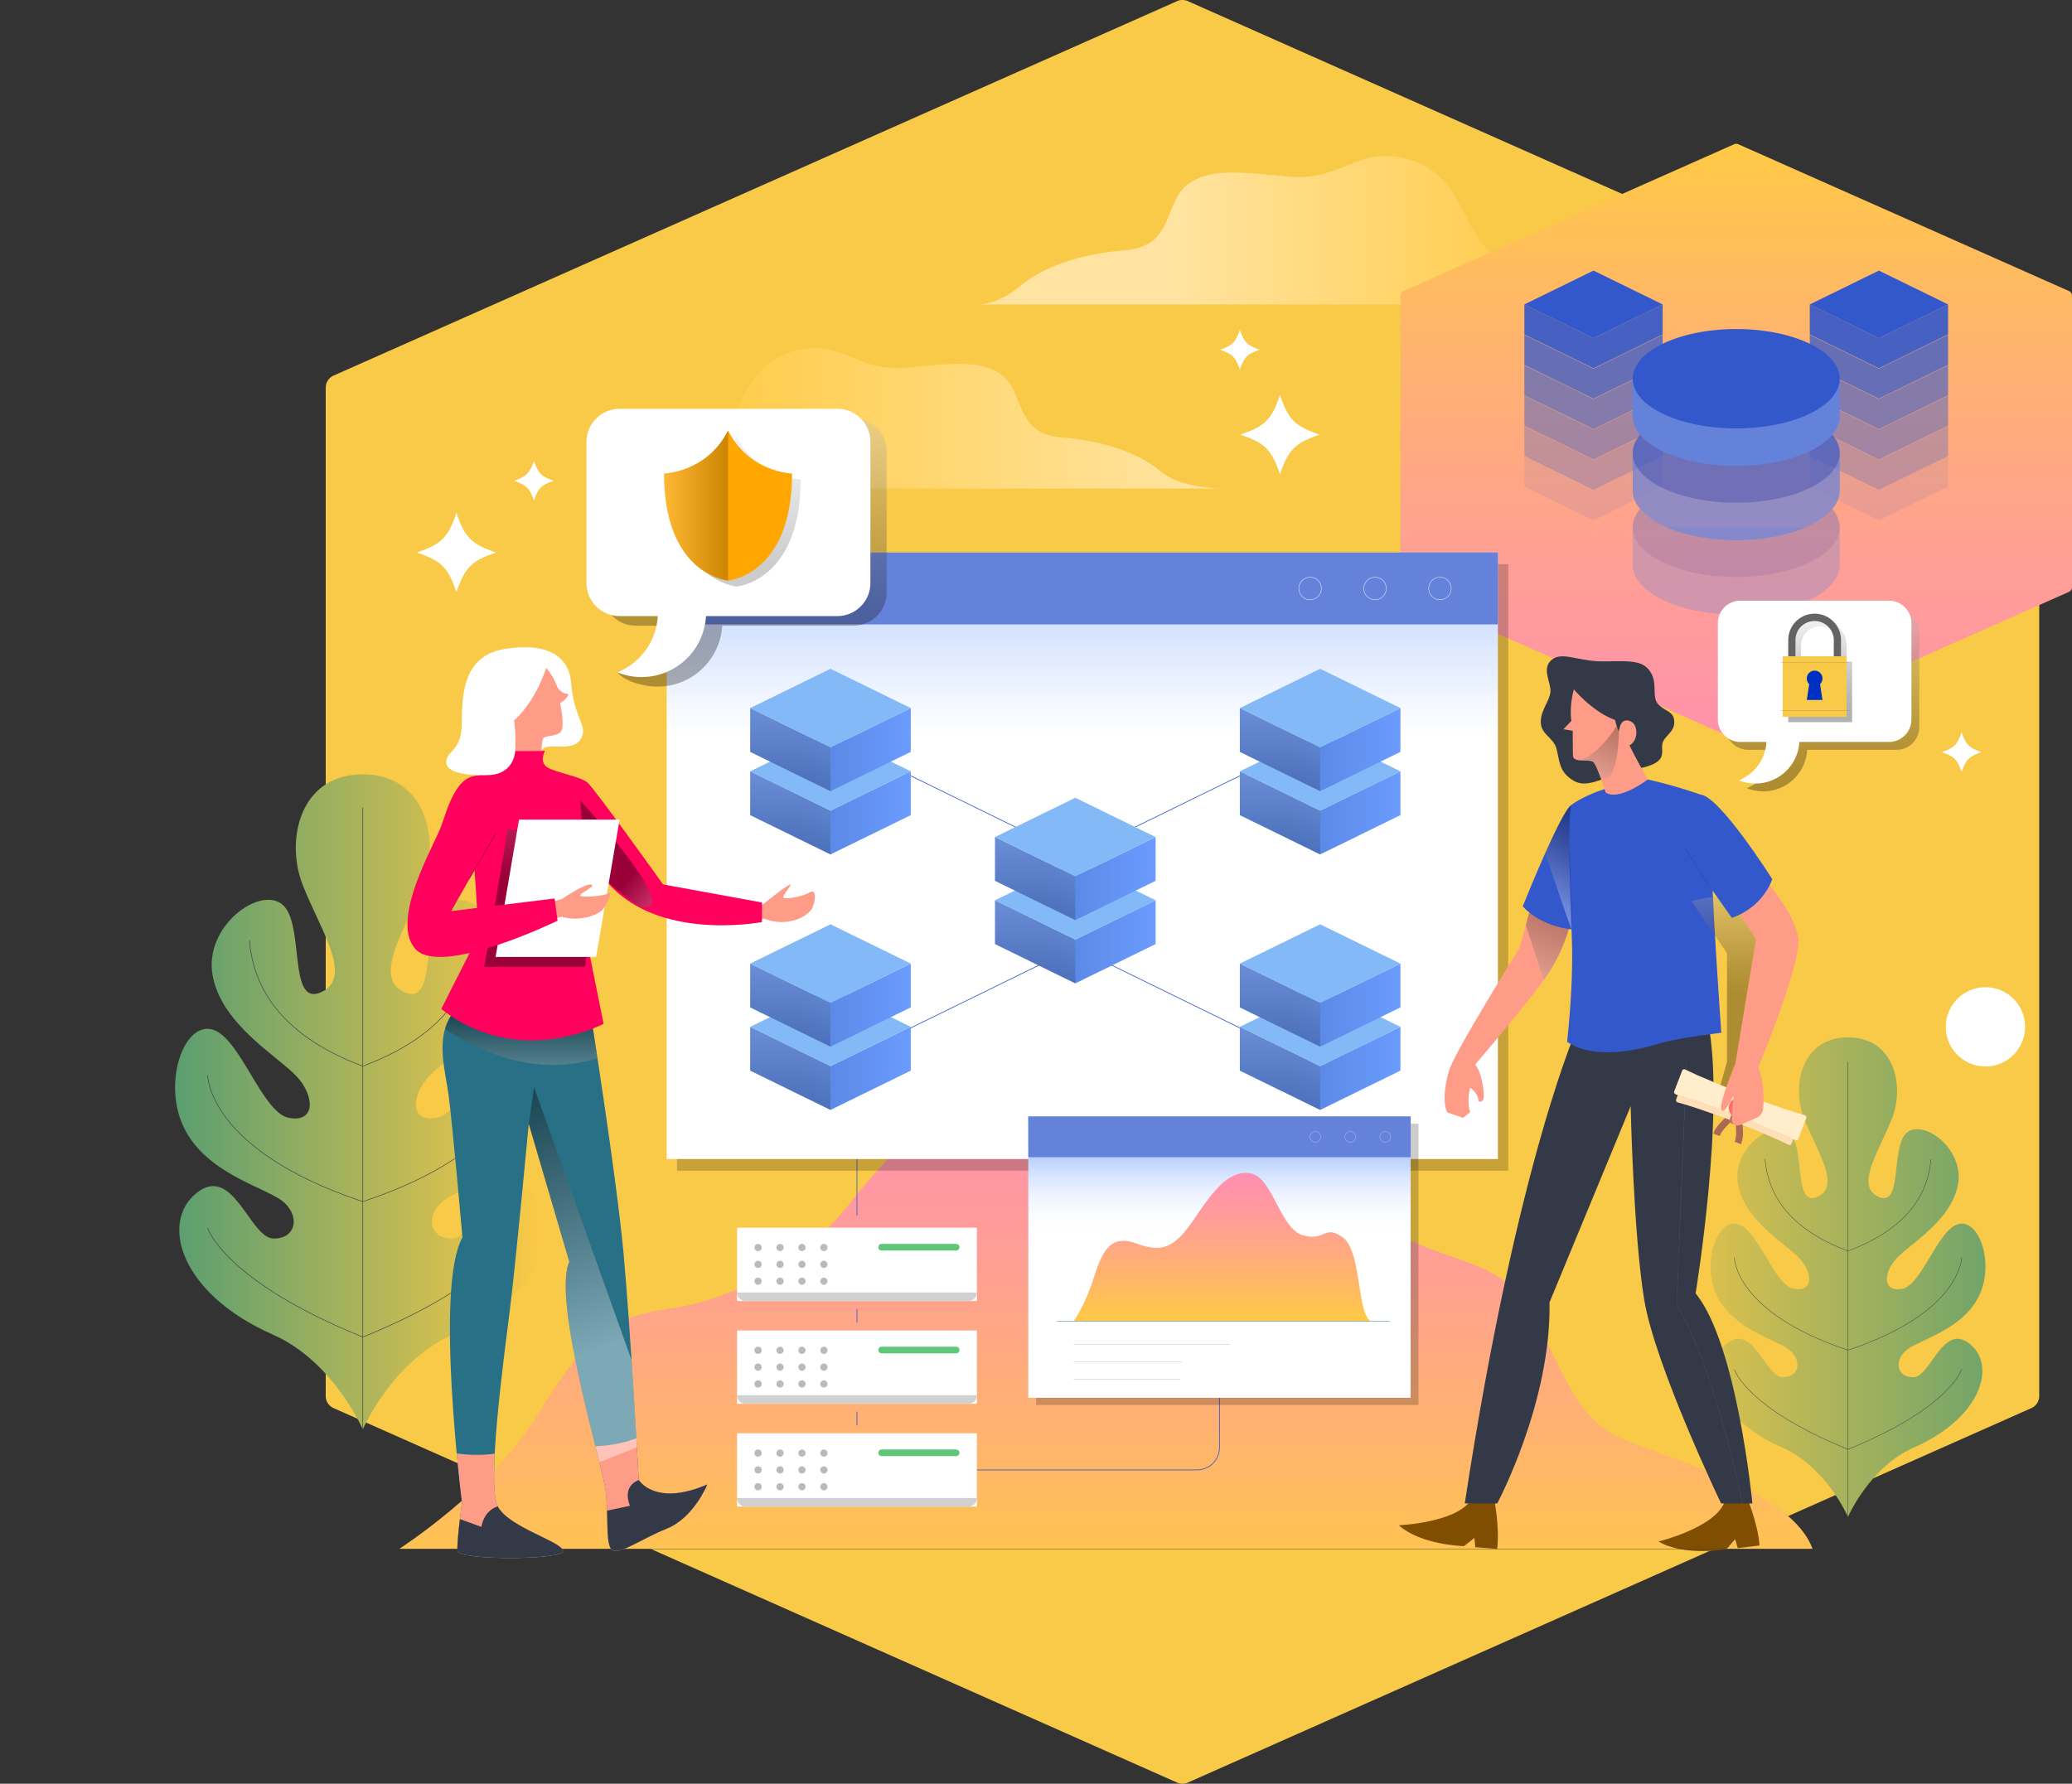 <svg xmlns="http://www.w3.org/2000/svg" xmlns:xlink="http://www.w3.org/1999/xlink" viewBox="0 0 2875.711 2476.167"><rect x="0" y="0" width="2875.711" height="2476.167" fill="#333333" stroke="none"/><defs><style>.cls-1{isolation:isolate;}.cls-2{fill:#f9ca47;}.cls-3{fill:url(#linear-gradient);}.cls-4{fill:url(#linear-gradient-2);}.cls-5{fill:url(#linear-gradient-3);}.cls-10,.cls-45,.cls-50,.cls-6,.cls-61,.cls-74,.cls-75,.cls-76,.cls-8,.cls-81,.cls-87,.cls-9{fill:none;}.cls-6,.cls-8,.cls-81,.cls-9{stroke:#343947;}.cls-45,.cls-50,.cls-6,.cls-61,.cls-75,.cls-76,.cls-8,.cls-81,.cls-87,.cls-9{stroke-miterlimit:10;}.cls-6{stroke-width:0.709px;}.cls-7{fill:url(#linear-gradient-4);}.cls-45,.cls-61,.cls-74,.cls-76,.cls-8,.cls-87{stroke-width:0.519px;}.cls-9{stroke-width:0.521px;}.cls-10{stroke:#3358cc;stroke-width:0.974px;}.cls-10,.cls-74{stroke-linecap:round;stroke-linejoin:round;}.cls-11{fill:url(#linear-gradient-5);}.cls-12,.cls-13,.cls-14,.cls-15,.cls-16,.cls-17,.cls-18{fill:#3358cc;}.cls-12{opacity:0.9;}.cls-13{opacity:0.75;}.cls-14{opacity:0.6;}.cls-15{opacity:0.45;}.cls-16,.cls-19,.cls-52,.cls-53,.cls-54,.cls-62,.cls-65,.cls-66,.cls-77{opacity:0.3;}.cls-17{opacity:0.1;}.cls-20{fill:#6582db;}.cls-21{opacity:0.7;}.cls-22,.cls-26,.cls-28,.cls-30,.cls-32,.cls-34,.cls-36,.cls-38,.cls-40,.cls-42,.cls-44,.cls-78,.cls-80{opacity:0.2;}.cls-23{fill:url(#linear-gradient-6);}.cls-24{fill:url(#linear-gradient-7);}.cls-25{fill:#83b9f7;}.cls-26,.cls-28,.cls-30,.cls-32,.cls-34,.cls-36,.cls-38,.cls-40,.cls-42,.cls-44,.cls-52,.cls-53,.cls-54,.cls-62,.cls-65,.cls-66,.cls-77,.cls-78,.cls-80,.cls-83,.cls-85,.cls-86,.cls-88{mix-blend-mode:multiply;}.cls-26{fill:url(#linear-gradient-8);}.cls-27{fill:url(#linear-gradient-9);}.cls-28{fill:url(#linear-gradient-10);}.cls-29{fill:url(#linear-gradient-11);}.cls-30{fill:url(#linear-gradient-12);}.cls-31{fill:url(#linear-gradient-13);}.cls-32{fill:url(#linear-gradient-14);}.cls-33{fill:url(#linear-gradient-15);}.cls-34{fill:url(#linear-gradient-16);}.cls-35{fill:url(#linear-gradient-17);}.cls-36{fill:url(#linear-gradient-18);}.cls-37{fill:url(#linear-gradient-19);}.cls-38{fill:url(#linear-gradient-20);}.cls-39{fill:url(#linear-gradient-21);}.cls-40{fill:url(#linear-gradient-22);}.cls-41{fill:url(#linear-gradient-23);}.cls-42{fill:url(#linear-gradient-24);}.cls-43{fill:url(#linear-gradient-25);}.cls-44{fill:url(#linear-gradient-26);}.cls-45,.cls-75{stroke:#fff;}.cls-46{fill:url(#linear-gradient-27);}.cls-47{fill:#fff;}.cls-48{fill:#804e00;}.cls-49{fill:#343947;}.cls-50{stroke:#636363;}.cls-50,.cls-75{stroke-width:0.26px;}.cls-51{fill:#ff9c87;}.cls-52{fill:url(#linear-gradient-28);}.cls-53{fill:url(#linear-gradient-29);}.cls-54{fill:url(#linear-gradient-30);}.cls-55{fill:#ffedcc;}.cls-56{fill:#ffdfb8;}.cls-57{fill:#a96955;}.cls-58{fill:#b8785f;}.cls-59{fill:#fe6e6e;}.cls-60{fill:#ef5a5a;}.cls-61{stroke:#27439c;}.cls-63{fill:url(#linear-gradient-31);}.cls-64{fill:url(#linear-gradient-32);}.cls-65{fill:url(#linear-gradient-33);}.cls-66{fill:url(#linear-gradient-34);}.cls-67{fill:#636363;}.cls-68{fill:#0030c2;}.cls-69{fill:#5ec778;}.cls-70{fill:#bababa;}.cls-71{fill:#d1d1d1;}.cls-72{fill:url(#linear-gradient-35);}.cls-73{fill:url(#linear-gradient-36);}.cls-74{stroke:#bababa;}.cls-76{stroke:#276f85;}.cls-77{fill:url(#linear-gradient-37);}.cls-78{fill:url(#linear-gradient-38);}.cls-79{fill:#ffa600;}.cls-80{fill:url(#linear-gradient-39);}.cls-81{stroke-width:0.484px;}.cls-82{fill:#277085;}.cls-83,.cls-85,.cls-86,.cls-88{opacity:0.4;}.cls-83{fill:url(#linear-gradient-40);}.cls-84{fill:#ff005d;}.cls-85{fill:url(#linear-gradient-41);}.cls-86{fill:url(#linear-gradient-42);}.cls-87{stroke:#73002a;}.cls-88{fill:url(#linear-gradient-43);}</style><linearGradient id="linear-gradient" x1="1422.13" y1="581.356" x2="2224.725" y2="581.356" gradientUnits="userSpaceOnUse"><stop offset="0.334" stop-color="#ffe4a1"/><stop offset="1" stop-color="#ffca44"/></linearGradient><linearGradient id="linear-gradient-2" x1="1597.443" y1="1687.382" x2="1597.443" y2="2491.531" gradientUnits="userSpaceOnUse"><stop offset="0" stop-color="#ff8cb6"/><stop offset="0.154" stop-color="#ff91ad"/><stop offset="0.409" stop-color="#ff9f94"/><stop offset="0.731" stop-color="#ffb56b"/><stop offset="1" stop-color="#ffca44"/></linearGradient><linearGradient id="linear-gradient-3" x1="305.575" y1="1791.396" x2="826.72" y2="1791.396" gradientUnits="userSpaceOnUse"><stop offset="0" stop-color="#5a9e70"/><stop offset="1" stop-color="#ffca44"/></linearGradient><linearGradient id="linear-gradient-4" x1="2903.952" y1="2034.69" x2="2300.377" y2="2034.69" xlink:href="#linear-gradient-3"/><linearGradient id="linear-gradient-5" x1="2472.284" y1="1448.733" x2="2472.284" y2="454.04" xlink:href="#linear-gradient-2"/><linearGradient id="linear-gradient-6" x1="1502.104" y1="503.652" x2="1502.104" y2="1016.645" gradientUnits="userSpaceOnUse"><stop offset="0" stop-color="#6b9cff"/><stop offset="1" stop-color="#fff"/></linearGradient><linearGradient id="linear-gradient-7" x1="1609.505" y1="1307.456" x2="1451.214" y2="1307.456" gradientUnits="userSpaceOnUse"><stop offset="0" stop-color="#6b9cff"/><stop offset="1" stop-color="#5683df"/></linearGradient><linearGradient id="linear-gradient-8" x1="1436.695" y1="1201.148" x2="1436.695" y2="1377.215" gradientUnits="userSpaceOnUse"><stop offset="0" stop-color="#fff"/><stop offset="1"/></linearGradient><linearGradient id="linear-gradient-9" x1="1609.505" y1="1219.649" x2="1451.214" y2="1219.649" xlink:href="#linear-gradient-7"/><linearGradient id="linear-gradient-10" x1="1436.695" y1="1113.341" x2="1436.695" y2="1289.409" xlink:href="#linear-gradient-8"/><linearGradient id="linear-gradient-11" x1="1949.296" y1="1483.146" x2="1791.005" y2="1483.146" xlink:href="#linear-gradient-7"/><linearGradient id="linear-gradient-12" x1="1776.485" y1="1376.838" x2="1776.485" y2="1552.905" xlink:href="#linear-gradient-8"/><linearGradient id="linear-gradient-13" x1="1949.296" y1="1395.339" x2="1791.005" y2="1395.339" xlink:href="#linear-gradient-7"/><linearGradient id="linear-gradient-14" x1="1776.485" y1="1289.031" x2="1776.485" y2="1465.099" xlink:href="#linear-gradient-8"/><linearGradient id="linear-gradient-15" x1="1949.296" y1="1128.449" x2="1791.005" y2="1128.449" xlink:href="#linear-gradient-7"/><linearGradient id="linear-gradient-16" x1="1776.485" y1="1022.14" x2="1776.485" y2="1198.209" xlink:href="#linear-gradient-8"/><linearGradient id="linear-gradient-17" x1="1949.296" y1="1040.642" x2="1791.005" y2="1040.642" xlink:href="#linear-gradient-7"/><linearGradient id="linear-gradient-18" x1="1776.485" y1="934.335" x2="1776.485" y2="1110.402" xlink:href="#linear-gradient-8"/><linearGradient id="linear-gradient-19" x1="1269.715" y1="1483.146" x2="1111.424" y2="1483.146" xlink:href="#linear-gradient-7"/><linearGradient id="linear-gradient-20" x1="1096.904" y1="1376.838" x2="1096.904" y2="1552.905" xlink:href="#linear-gradient-8"/><linearGradient id="linear-gradient-21" x1="1269.715" y1="1395.339" x2="1111.424" y2="1395.339" xlink:href="#linear-gradient-7"/><linearGradient id="linear-gradient-22" x1="1096.904" y1="1289.031" x2="1096.904" y2="1465.099" xlink:href="#linear-gradient-8"/><linearGradient id="linear-gradient-23" x1="1269.715" y1="1128.449" x2="1111.424" y2="1128.449" xlink:href="#linear-gradient-7"/><linearGradient id="linear-gradient-24" x1="1096.904" y1="1022.14" x2="1096.904" y2="1198.209" xlink:href="#linear-gradient-8"/><linearGradient id="linear-gradient-25" x1="1269.715" y1="1040.642" x2="1111.424" y2="1040.642" xlink:href="#linear-gradient-7"/><linearGradient id="linear-gradient-26" x1="1096.904" y1="934.335" x2="1096.904" y2="1110.402" xlink:href="#linear-gradient-8"/><linearGradient id="linear-gradient-27" x1="1725.002" y1="842.593" x2="1014.123" y2="842.593" gradientUnits="userSpaceOnUse"><stop offset="0" stop-color="#ffe4a1"/><stop offset="1" stop-color="#ffca44"/></linearGradient><linearGradient id="linear-gradient-28" x1="2160.575" y1="1659.083" x2="2226.282" y2="1508.898" gradientUnits="userSpaceOnUse"><stop offset="0" stop-color="#fff"/><stop offset="0.123" stop-color="#dadada"/><stop offset="0.448" stop-color="#7e7e7e"/><stop offset="0.713" stop-color="#3a3a3a"/><stop offset="0.903" stop-color="#101010"/><stop offset="1"/></linearGradient><linearGradient id="linear-gradient-29" x1="2216.183" y1="1515.166" x2="2272.919" y2="1412.123" xlink:href="#linear-gradient-28"/><linearGradient id="linear-gradient-30" x1="2475.139" y1="1450.842" x2="2475.139" y2="1640.523" xlink:href="#linear-gradient-28"/><linearGradient id="linear-gradient-31" x1="2255.532" y1="1373.805" x2="2307.326" y2="1255.42" xlink:href="#linear-gradient-28"/><linearGradient id="linear-gradient-32" x1="2306.576" y1="1282.196" x2="2313.566" y2="1266.22" xlink:href="#linear-gradient-28"/><linearGradient id="linear-gradient-33" x1="2592.006" y1="1050.765" x2="2592.006" y2="1331.155" xlink:href="#linear-gradient-28"/><linearGradient id="linear-gradient-34" x1="2588.82" y1="1101.349" x2="2588.82" y2="1246.011" xlink:href="#linear-gradient-28"/><linearGradient id="linear-gradient-35" x1="1692.499" y1="1558.283" x2="1692.499" y2="1710.976" gradientUnits="userSpaceOnUse"><stop offset="0" stop-color="#6b9cff"/><stop offset="0.008" stop-color="#6d9eff"/><stop offset="0.173" stop-color="#9bf"/><stop offset="0.34" stop-color="#bed4ff"/><stop offset="0.507" stop-color="#dbe7ff"/><stop offset="0.672" stop-color="#eff4ff"/><stop offset="0.837" stop-color="#fbfcff"/><stop offset="1" stop-color="#fff"/></linearGradient><linearGradient id="linear-gradient-36" x1="1758.86" y1="1867.604" x2="1758.86" y2="2098.01" xlink:href="#linear-gradient-2"/><linearGradient id="linear-gradient-37" x1="1096.124" y1="766.182" x2="1096.124" y2="1154.764" xlink:href="#linear-gradient-28"/><linearGradient id="linear-gradient-38" x1="1084.983" y1="815.911" x2="1084.983" y2="1046.66" xlink:href="#linear-gradient-8"/><linearGradient id="linear-gradient-39" x1="984.231" y1="963.565" x2="1073.056" y2="963.565" xlink:href="#linear-gradient-8"/><linearGradient id="linear-gradient-40" x1="786.068" y1="1790.009" x2="786.068" y2="1665.678" xlink:href="#linear-gradient-8"/><linearGradient id="linear-gradient-41" x1="1017.755" y1="1542.717" x2="937.029" y2="1477.635" xlink:href="#linear-gradient-8"/><linearGradient id="linear-gradient-42" x1="758.225" y1="983.201" x2="758.225" y2="1215.153" xlink:href="#linear-gradient-8"/><linearGradient id="linear-gradient-43" x1="887.919" y1="2138.839" x2="757.759" y2="1778.395" xlink:href="#linear-gradient-8"/></defs><g class="cls-1"><g id="Layer_1" data-name="Layer 1"><path class="cls-2" d="M514.666,799.946v1399.801a18.359,18.359,0,0,0,10.909,16.779L1696.291,2736.35a18.359,18.359,0,0,0,14.901,0l1170.716-519.824a18.359,18.359,0,0,0,10.909-16.779V799.946a18.359,18.359,0,0,0-10.909-16.779L1711.192,263.342a18.359,18.359,0,0,0-14.901,0L525.575,783.166A18.359,18.359,0,0,0,514.666,799.946Z" transform="translate(-62.606 -261.763)"/><path class="cls-3" d="M1422.13,684.36h763.961c65.807,0,41.562-32.792-27.708-55.751s-55.15-122.324-142.005-145.915c-70.137-19.049-91.783,31.172-164.518,24.245-72.734-6.927-109.966-11.257-140.273,10.391-33.835,24.168-19.049,86.588-86.588,91.784-67.539,5.195-117.761,25.194-147.2,50.221C1448.359,684.36,1422.13,684.36,1422.13,684.36Z" transform="translate(-62.606 -261.763)"/><path class="cls-4" d="M616.621,2411.981s125.155-80.26,188.565-181.008c63.412-100.749,91.78-139.542,182.725-151.852,90.946-12.309,189.4-64.289,252.811-145.096,63.412-80.808,193.982-224.318,344.795-214.306,150.815,10.013,294.324,159.238,379.429,228.969,85.104,69.732,168.541,51.376,215.264,123.131,46.724,71.755,61.605,156.194,132.594,186.564,70.99,30.37,236.321,73.243,265.459,153.599Z" transform="translate(-62.606 -261.763)"/><path class="cls-5" d="M796.926,1917.897c-51.284-41.028-74.035,63.251-107.106,63.251-33.071,0-36.49-34.189-10.848-52.994,25.643-18.804,103.222-37.609,134.521-99.15,31.298-61.541,2.237-147.014-37.081-138.467-39.318,8.547-70.089,116.244-107.697,123.082s-35.899-30.771-10.257-58.122c25.642-27.351,104.278-71.797,116.244-140.176,11.966-68.379-66.669-124.791-97.439-97.44-30.771,27.351-6.838,141.886-52.994,121.373-46.156-20.514,1.71-87.754,25.642-149.864,23.933-62.11,3.42-152.712-83.764-152.712s-107.697,90.602-83.764,152.712,71.797,129.35,25.642,149.864c-46.156,20.513-22.223-94.021-52.993-121.373-30.771-27.351-109.406,29.061-97.44,97.44s90.602,112.825,116.244,140.176c25.643,27.351,27.352,64.96-10.257,58.122-37.608-6.838-68.379-114.535-107.697-123.082-39.318-8.548-68.379,76.926-37.081,138.467,31.3,61.541,108.878,80.345,134.521,99.15,25.642,18.804,22.223,52.994-10.848,52.994-33.071,0-55.822-104.278-107.106-63.251-51.284,41.027-22.223,140.176,105.987,196.589,84.044,36.979,124.791,131.629,124.791,131.629s40.747-94.651,124.791-131.629C819.149,2058.073,848.211,1958.923,796.926,1917.897Z" transform="translate(-62.606 -261.763)"/><line class="cls-6" x1="503.541" y1="1121.069" x2="503.541" y2="2150.219"/><path class="cls-6" d="M350.754,1754.357s0,103.708,215.393,175.506" transform="translate(-62.606 -261.763)"/><path class="cls-6" d="M350.754,1966.331s21.653,72.938,215.393,151.573" transform="translate(-62.606 -261.763)"/><path class="cls-6" d="M408.876,1567.455c4.559,56.983,35.329,128.78,157.271,174.367" transform="translate(-62.606 -261.763)"/><path class="cls-6" d="M781.541,1754.357s0,103.708-215.393,175.506" transform="translate(-62.606 -261.763)"/><path class="cls-6" d="M781.541,1966.331s-21.654,72.938-215.393,151.573" transform="translate(-62.606 -261.763)"/><path class="cls-6" d="M723.418,1567.455c-4.558,56.983-35.329,128.78-157.271,174.367" transform="translate(-62.606 -261.763)"/><path class="cls-7" d="M2796.386,2127.304c-37.546-30.037-54.203,46.307-78.415,46.307-24.211,0-26.715-25.032-7.942-38.798,18.773-13.767,75.57-27.534,98.486-72.589,22.913-45.056,1.637-107.633-27.148-101.375s-51.313,85.104-78.847,90.11c-27.534,5.007-26.283-22.528-7.51-42.552,18.774-20.025,76.344-52.564,85.104-102.626,8.761-50.061-48.81-91.362-71.338-71.338s-5.006,103.878-38.797,88.859,1.252-64.246,18.773-109.719c17.522-45.473,2.503-111.803-61.325-111.803-63.829,0-78.848,66.331-61.326,111.803s52.565,94.7,18.774,109.719c-33.792,15.019-16.271-68.835-38.798-88.859-22.527-20.025-80.099,21.277-71.338,71.338,8.761,50.062,66.332,82.602,85.104,102.626,18.774,20.025,20.025,47.559-7.509,42.552-27.534-5.006-50.061-83.853-78.847-90.11s-50.062,56.319-27.148,101.375c22.915,45.055,79.712,58.822,98.486,72.589,18.773,13.767,16.27,38.798-7.943,38.798-24.211,0-40.868-76.345-78.414-46.307-37.546,30.036-16.27,102.626,77.596,143.926,61.53,27.074,91.362,96.369,91.362,96.369s29.831-69.295,91.362-96.369C2812.656,2229.93,2833.933,2157.341,2796.386,2127.304Z" transform="translate(-62.606 -261.763)"/><line class="cls-8" x1="2564.822" y1="1473.809" x2="2564.822" y2="2150.219"/><path class="cls-8" d="M2469.734,2007.573s0,75.926,157.694,128.491" transform="translate(-62.606 -261.763)"/><path class="cls-8" d="M2469.734,2162.764s15.853,53.4,157.694,110.971" transform="translate(-62.606 -261.763)"/><path class="cls-8" d="M2512.287,1870.739c3.338,41.718,25.865,94.283,115.142,127.657" transform="translate(-62.606 -261.763)"/><path class="cls-9" d="M2785.123,2007.573s0,75.926-157.694,128.491" transform="translate(-62.606 -261.763)"/><path class="cls-8" d="M2785.123,2162.764s-15.853,53.4-157.694,110.971" transform="translate(-62.606 -261.763)"/><path class="cls-8" d="M2742.57,1870.739c-3.338,41.718-25.865,94.283-115.142,127.657" transform="translate(-62.606 -261.763)"/><line class="cls-10" x1="1189.38" y1="1686.925" x2="1189.38" y2="1593.326"/><path class="cls-10" d="M1407.528,2302.311H1723.978a31.128,31.128,0,0,0,31.127-31.127v-79.431" transform="translate(-62.606 -261.763)"/><path class="cls-11" d="M2006.251,672.331v404.503a7.195,7.195,0,0,0,4.275,6.576l458.837,203.735a7.195,7.195,0,0,0,5.84,0l458.838-203.735a7.195,7.195,0,0,0,4.275-6.576V672.331a7.195,7.195,0,0,0-4.275-6.576L2475.204,462.021a7.195,7.195,0,0,0-5.84,0L2010.527,665.755A7.195,7.195,0,0,0,2006.251,672.331Z" transform="translate(-62.606 -261.763)"/><polygon class="cls-12" points="2607.74 469.577 2511.759 422.597 2511.759 464.336 2607.74 511.316 2703.72 464.336 2703.72 422.597 2607.74 469.577"/><polygon class="cls-13" points="2607.74 511.79 2511.759 464.81 2511.759 506.55 2607.74 553.53 2703.72 506.55 2703.72 464.81 2607.74 511.79"/><polygon class="cls-14" points="2607.74 554.004 2511.759 507.024 2511.759 548.763 2607.74 595.743 2703.72 548.763 2703.72 507.024 2607.74 554.004"/><polygon class="cls-15" points="2607.74 596.217 2511.759 549.237 2511.759 590.976 2607.74 637.956 2703.72 590.976 2703.72 549.237 2607.74 596.217"/><polygon class="cls-16" points="2607.74 638.43 2511.759 591.45 2511.759 633.189 2607.74 680.169 2703.72 633.189 2703.72 591.45 2607.74 638.43"/><polygon class="cls-17" points="2607.74 680.643 2511.759 633.663 2511.759 675.403 2607.74 722.383 2703.72 675.403 2703.72 633.663 2607.74 680.643"/><polygon class="cls-18" points="2607.74 375.617 2511.759 422.597 2607.74 469.577 2703.72 422.597 2607.74 375.617"/><polygon class="cls-12" points="2211.616 469.577 2115.636 422.597 2115.636 464.336 2211.616 511.316 2307.597 464.336 2307.597 422.597 2211.616 469.577"/><polygon class="cls-13" points="2211.616 511.79 2115.636 464.81 2115.636 506.55 2211.616 553.53 2307.597 506.55 2307.597 464.81 2211.616 511.79"/><polygon class="cls-14" points="2211.616 554.004 2115.636 507.024 2115.636 548.763 2211.616 595.743 2307.597 548.763 2307.597 507.024 2211.616 554.004"/><polygon class="cls-15" points="2211.616 596.217 2115.636 549.237 2115.636 590.976 2211.616 637.956 2307.597 590.976 2307.597 549.237 2211.616 596.217"/><polygon class="cls-16" points="2211.616 638.43 2115.636 591.45 2115.636 633.189 2211.616 680.169 2307.597 633.189 2307.597 591.45 2211.616 638.43"/><polygon class="cls-17" points="2211.616 680.643 2115.636 633.663 2115.636 675.403 2211.616 722.383 2307.597 675.403 2307.597 633.663 2211.616 680.643"/><polygon class="cls-18" points="2211.616 375.617 2115.636 422.597 2211.616 469.577 2307.597 422.597 2211.616 375.617"/><g class="cls-19"><path class="cls-20" d="M2328.589,993.823v52.089c0,38.093,64.335,68.974,143.694,68.974,79.361,0,143.695-30.881,143.695-68.974V993.823Z" transform="translate(-62.606 -261.763)"/><path class="cls-18" d="M2472.283,1011.728c-60.548,0-112.248-18.001-133.404-43.441-6.574,7.904-10.291,16.505-10.291,25.535,0,38.094,64.335,68.975,143.696,68.975,79.36,0,143.695-30.881,143.695-68.975,0-9.029-3.717-17.63-10.29-25.534C2584.532,993.728,2532.833,1011.728,2472.283,1011.728Z" transform="translate(-62.606 -261.763)"/></g><path class="cls-20" d="M2328.589,787.508v52.089c0,38.093,64.335,68.974,143.694,68.974,79.361,0,143.695-30.881,143.695-68.974V787.508Z" transform="translate(-62.606 -261.763)"/><g class="cls-21"><path class="cls-20" d="M2328.589,890.666V942.755c0,38.093,64.335,68.974,143.694,68.974,79.361,0,143.695-30.881,143.695-68.974V890.666Z" transform="translate(-62.606 -261.763)"/><path class="cls-18" d="M2472.283,908.571c-60.548,0-112.248-18.001-133.403-43.441-6.574,7.904-10.292,16.506-10.292,25.536,0,38.093,64.335,68.974,143.696,68.974,79.36,0,143.695-30.881,143.695-68.974,0-9.03-3.718-17.631-10.291-25.534C2584.532,890.571,2532.833,908.571,2472.283,908.571Z" transform="translate(-62.606 -261.763)"/></g><ellipse class="cls-18" cx="2409.678" cy="525.746" rx="143.694" ry="68.974"/><rect class="cls-22" x="939.647" y="783.22" width="1153.599" height="841.974"/><rect class="cls-23" x="925.305" y="766.997" width="1153.599" height="841.974"/><rect class="cls-20" x="925.305" y="766.997" width="1153.599" height="99.81"/><line class="cls-10" x1="1459.751" y1="1331.162" x2="1238.765" y2="1439.328"/><line class="cls-10" x1="1456.359" y1="1171.119" x2="1246.974" y2="1068.631"/><line class="cls-10" x1="1528.247" y1="1332.713" x2="1741.712" y2="1437.198"/><line class="cls-10" x1="1528.47" y1="1171.119" x2="1743.63" y2="1065.804"/><polygon class="cls-24" points="1492.414 1304.327 1380.975 1249.781 1380.975 1310.585 1492.414 1365.131 1603.854 1310.585 1603.854 1249.781 1492.414 1304.327"/><polygon class="cls-25" points="1492.414 1195.234 1380.975 1249.781 1492.414 1304.327 1603.854 1249.781 1492.414 1195.234"/><polygon class="cls-26" points="1380.975 1249.781 1380.975 1310.584 1492.414 1365.131 1492.414 1304.327 1380.975 1249.781"/><polygon class="cls-27" points="1492.414 1216.52 1380.975 1161.974 1380.975 1222.778 1492.414 1277.325 1603.854 1222.778 1603.854 1161.974 1492.414 1216.52"/><polygon class="cls-25" points="1492.414 1107.427 1380.975 1161.974 1492.414 1216.52 1603.854 1161.974 1492.414 1107.427"/><polygon class="cls-28" points="1380.975 1161.974 1380.975 1222.778 1492.414 1277.325 1492.414 1216.52 1380.975 1161.974"/><polygon class="cls-29" points="1832.205 1480.017 1720.766 1425.471 1720.766 1486.275 1832.205 1540.821 1943.644 1486.275 1943.644 1425.471 1832.205 1480.017"/><polygon class="cls-25" points="1832.205 1370.924 1720.766 1425.471 1832.205 1480.017 1943.644 1425.471 1832.205 1370.924"/><polygon class="cls-30" points="1720.766 1425.471 1720.766 1486.274 1832.205 1540.821 1832.205 1480.017 1720.766 1425.471"/><polygon class="cls-31" points="1832.205 1392.21 1720.766 1337.664 1720.766 1398.468 1832.205 1453.015 1943.644 1398.468 1943.644 1337.664 1832.205 1392.21"/><polygon class="cls-25" points="1832.205 1283.117 1720.766 1337.664 1832.205 1392.21 1943.644 1337.664 1832.205 1283.117"/><polygon class="cls-32" points="1720.766 1337.664 1720.766 1398.468 1832.205 1453.015 1832.205 1392.21 1720.766 1337.664"/><polygon class="cls-33" points="1832.205 1125.32 1720.766 1070.773 1720.766 1131.578 1832.205 1186.124 1943.644 1131.578 1943.644 1070.773 1832.205 1125.32"/><polygon class="cls-25" points="1832.205 1016.228 1720.766 1070.773 1832.205 1125.32 1943.644 1070.773 1832.205 1016.228"/><polygon class="cls-34" points="1720.766 1070.773 1720.766 1131.578 1832.205 1186.124 1832.205 1125.32 1720.766 1070.773"/><polygon class="cls-35" points="1832.205 1037.514 1720.766 982.967 1720.766 1043.771 1832.205 1098.317 1943.644 1043.771 1943.644 982.967 1832.205 1037.514"/><polygon class="cls-25" points="1832.205 928.421 1720.766 982.967 1832.205 1037.514 1943.644 982.967 1832.205 928.421"/><polygon class="cls-36" points="1720.766 982.967 1720.766 1043.771 1832.205 1098.317 1832.205 1037.514 1720.766 982.967"/><polygon class="cls-37" points="1152.624 1480.017 1041.185 1425.471 1041.185 1486.275 1152.624 1540.821 1264.063 1486.275 1264.063 1425.471 1152.624 1480.017"/><polygon class="cls-25" points="1152.624 1370.924 1041.185 1425.471 1152.624 1480.017 1264.063 1425.471 1152.624 1370.924"/><polygon class="cls-38" points="1041.184 1425.471 1041.184 1486.274 1152.624 1540.821 1152.624 1480.017 1041.184 1425.471"/><polygon class="cls-39" points="1152.624 1392.21 1041.185 1337.664 1041.185 1398.468 1152.624 1453.015 1264.063 1398.468 1264.063 1337.664 1152.624 1392.21"/><polygon class="cls-25" points="1152.624 1283.117 1041.185 1337.664 1152.624 1392.21 1264.063 1337.664 1152.624 1283.117"/><polygon class="cls-40" points="1041.184 1337.664 1041.184 1398.468 1152.624 1453.015 1152.624 1392.21 1041.184 1337.664"/><polygon class="cls-41" points="1152.624 1125.32 1041.185 1070.773 1041.185 1131.578 1152.624 1186.124 1264.063 1131.578 1264.063 1070.773 1152.624 1125.32"/><polygon class="cls-25" points="1152.624 1016.228 1041.185 1070.773 1152.624 1125.32 1264.063 1070.773 1152.624 1016.228"/><polygon class="cls-42" points="1041.184 1070.773 1041.184 1131.578 1152.624 1186.124 1152.624 1125.32 1041.184 1070.773"/><polygon class="cls-43" points="1152.624 1037.514 1041.185 982.967 1041.185 1043.771 1152.624 1098.317 1264.063 1043.771 1264.063 982.967 1152.624 1037.514"/><polygon class="cls-25" points="1152.624 928.421 1041.185 982.967 1152.624 1037.514 1264.063 982.967 1152.624 928.421"/><polygon class="cls-44" points="1041.184 982.967 1041.184 1043.771 1152.624 1098.317 1152.624 1037.514 1041.184 982.967"/><path class="cls-45" d="M1896.53,1078.664a15.645,15.645,0,1,1-15.644-15.644A15.644,15.644,0,0,1,1896.53,1078.664Z" transform="translate(-62.606 -261.763)"/><circle class="cls-45" cx="1908.39" cy="816.902" r="15.644"/><circle class="cls-45" cx="1998.5" cy="816.902" r="15.644"/><path class="cls-46" d="M1758.838,940.003H1003.852c-62.234,0-39.305-31.012,26.203-52.724,65.508-21.712,52.154-115.681,134.292-137.99,66.327-18.014,86.799,29.479,155.582,22.929,68.785-6.551,103.995-10.645,132.655,9.826,31.998,22.855,18.015,81.885,81.885,86.799,63.871,4.913,111.365,23.827,139.206,47.494C1701.518,940.003,1758.838,940.003,1758.838,940.003Z" transform="translate(-62.606 -261.763)"/><path class="cls-47" d="M751.163,1028.759c-34.17,11.533-43.52,20.882-55.054,55.054-11.532-34.171-20.881-43.521-55.053-55.054,34.171-11.533,43.521-20.882,55.053-55.054C707.643,1007.877,716.993,1017.226,751.163,1028.759Z" transform="translate(-62.606 -261.763)"/><path class="cls-47" d="M1894.145,865.131c-34.171,11.532-43.521,20.881-55.054,55.053-11.533-34.171-20.882-43.521-55.053-55.053,34.17-11.534,43.52-20.882,55.053-55.054C1850.624,844.249,1859.974,853.597,1894.145,865.131Z" transform="translate(-62.606 -261.763)"/><circle class="cls-47" cx="2755.593" cy="1425.471" r="55.054"/><path class="cls-47" d="M831.141,929.149c-17.085,5.766-21.759,10.441-27.527,27.526-5.765-17.085-10.441-21.759-27.526-27.526,17.085-5.766,21.76-10.442,27.526-27.527C809.381,918.707,814.056,923.382,831.141,929.149Z" transform="translate(-62.606 -261.763)"/><path class="cls-47" d="M1810.899,747.219c-17.085,5.765-21.76,10.441-27.527,27.526-5.766-17.085-10.441-21.76-27.527-27.526,17.086-5.767,21.76-10.442,27.527-27.527C1789.138,736.777,1793.814,741.452,1810.899,747.219Z" transform="translate(-62.606 -261.763)"/><path class="cls-47" d="M2812.649,1305.874c-17.085,5.766-21.76,10.441-27.527,27.526-5.765-17.085-10.441-21.759-27.526-27.526,17.085-5.766,21.76-10.442,27.526-27.527C2790.889,1295.432,2795.563,1300.107,2812.649,1305.874Z" transform="translate(-62.606 -261.763)"/><path class="cls-48" d="M2135.735,2339.109s8.715,41.95,4.733,72.872l-30.36-2.356-1.132-12.883-14.499,11.326s-59.145-1.081-90.487-28.897c0,0,83.582-3.626,101.41-37.395Z" transform="translate(-62.606 -261.763)"/><path class="cls-48" d="M2485.784,2336.687s16.732,39.443,18.86,70.547l-30.236,3.613-3.625-12.414-12.011,13.937s-58.218,10.48-94.386-10.685c0,0,81.268-19.866,92.163-56.465Z" transform="translate(-62.606 -261.763)"/><path class="cls-49" d="M2254.469,1681.756s-85.104,183.976-158.945,667.07h45.055s75.093-140.172,72.59-279.093l112.638-272.373s3.755,177.255,18.774,268.618,106.708,282.848,106.708,282.848h43.477s-21.276-221.522-78.847-291.609c0,0,41.432-250.661,17.522-375.461Z" transform="translate(-62.606 -261.763)"/><path class="cls-50" d="M2403.337,1737.788l-13.768,335.988s45.682,62.289,91.362,275.05" transform="translate(-62.606 -261.763)"/><path class="cls-51" d="M2187.721,1518.639l-16.271,59.239s-89.693,143.51-97.619,169.793c-7.927,26.282-7.927,48.393-2.504,58.405l21.694,7.51,10.012-7.927s-5.423-13.767,0-33.791c0,0,10.846,6.258,11.681,18.774,0,0,5.841,2.086,7.093-4.172,1.251-6.258-2.191-35.877-11.89-46.829,0,0,84.153-98.183,103.878-129.847,23.78-38.172,30.381-74.676,30.381-74.676Z" transform="translate(-62.606 -261.763)"/><path class="cls-52" d="M2187.721,1518.639l-7.505,27.324,24.975,76.396c3.496-4.827,6.451-9.111,8.604-12.567,23.779-38.172,30.381-74.677,30.381-74.677Z" transform="translate(-62.606 -261.763)"/><path class="cls-18" d="M2243.205,1379.509c-15.018,9.804-67.165,140.381-67.165,140.381s22.319,27.951,71.338,32.54c0,0,7.926-33.791,12.932-67.583C2269.222,1424.689,2243.205,1379.509,2243.205,1379.509Z" transform="translate(-62.606 -261.763)"/><path class="cls-53" d="M2243.733,1551.969c.776.094,1.523.211,2.313.293,4.056-6.121,10.076-42.166,15.736-82.322,3.139-52.537-18.576-90.431-18.576-90.431-6.962,4.544-21.901,35.044-35.927,66.457C2219.75,1483.321,2238.422,1538.769,2243.733,1551.969Z" transform="translate(-62.606 -261.763)"/><path class="cls-49" d="M2214.003,1179.888c14.41-16.071,37.546.417,73.842,0,36.294-.417,54.233-2.086,65.08,14.184,10.846,16.271,1.668,34.626,10.846,45.055,9.178,10.43,22.11,9.178,22.528,24.614.417,15.435-15.019,19.607-16.687,31.706s8.344,25.448-35.461,33.791c-43.803,8.344-66.331,28.785-87.607,16.27-21.276-12.515-19.19-28.785-23.78-44.638-4.589-15.853-21.276-19.19-21.693-36.294s12.516-29.62,13.349-42.553C2215.255,1209.091,2203.156,1191.986,2214.003,1179.888Z" transform="translate(-62.606 -261.763)"/><path class="cls-18" d="M2349.587,1343.84a692.231,692.231,0,0,1,73.215,20.992s14.392,80.382,17.522,147.966c3.128,67.583,11.264,182.725,11.264,182.725s-60.699,6.883-88.859,15.644-88.234,21.902-125.154-3.129c0,0,8.134-70.711,6.883-130.785-1.252-60.074-7.51-159.572-1.252-197.743C2243.205,1379.509,2273.868,1353.852,2349.587,1343.84Z" transform="translate(-62.606 -261.763)"/><path class="cls-54" d="M2410.107,1512.83l49.402,71.999v150.742l-18.366,64.987c3.368.23,6.721.513,10.146.513a146.943,146.943,0,0,0,41.819-6.119l-4.666-46.662,51.73-191.053-28.002-37.057a145.723,145.723,0,0,0-102.063-7.351Z" transform="translate(-62.606 -261.763)"/><path class="cls-55" d="M2558.069,1843.829c-2.377,1.607-4.491.131-6.671-.568-2.51-.498-4.628-1.943-6.892-2.993-2.603-1.207-5.21-2.46-7.851-3.537-7.537-3.074-14.938-6.461-22.474-9.539-10.306-4.208-20.536-8.602-30.952-12.542a3.863,3.863,0,0,1-1.674-1.003c-.371-1.276.774-1.481,1.455-1.885a13.601,13.601,0,0,0,6.91-11.696,14.098,14.098,0,0,0-2.543-8.295,3.068,3.068,0,0,1-.78-2.311c.853-2.098,1.055-4.492,2.824-6.168,2.078.781,4.15,1.58,6.236,2.34,7.661,2.793,15.312,5.616,22.996,8.345,6.774,2.406,13.563,4.776,20.39,7.026,7.901,2.604,15.849,5.066,23.782,7.575,1.196.378,2.41.713,3.631,1.001,1.952.46,3.178,1.541,3.323,3.633Z" transform="translate(-62.606 -261.763)"/><path class="cls-55" d="M2391.159,1781.979c-.947-.374-1.895-.743-2.839-1.123a3.126,3.126,0,0,1-1.99-4.19q5.37-14.228,10.867-28.408a2.862,2.862,0,0,1,4.222-1.779c3.995,1.762,7.93,3.66,11.89,5.501,2.332,1.084,4.621,2.276,7.005,3.231,8.622,3.453,17.086,7.28,25.688,10.787,10.432,4.254,20.819,8.62,31.333,12.673.199,2.418-1.246,4.328-1.989,6.452-.498.888-1.403,1.019-2.277,1.253a13.928,13.928,0,0,0-10.65,12.574,14.641,14.641,0,0,0,.728,5.308c.197.725.859,1.57-.151,2.253a4.029,4.029,0,0,1-2.096-.398c-1.351-.495-2.702-.991-4.032-1.54-7.704-3.179-15.667-5.648-23.488-8.505-8.993-3.285-18.121-6.212-27.202-9.258-4.193-1.406-8.416-2.776-12.717-3.855A6.343,6.343,0,0,1,2391.159,1781.979Z" transform="translate(-62.606 -261.763)"/><path class="cls-56" d="M2391.159,1781.979c1.533-.237,2.861.601,4.294.882a34.141,34.141,0,0,1,4.773,1.461c3.265,1.162,6.608,2.068,9.87,3.244,6.851,2.468,13.798,4.669,20.674,7.077,3.321,1.163,6.602,2.465,9.96,3.526,7.25,2.292,14.303,5.12,21.406,7.81a1.403,1.403,0,0,0,1.204.132,4.912,4.912,0,0,1,2.415,4.047c-.842,2.147-1.103,4.558-2.857,6.291a10.883,10.883,0,0,1-6.413-2.539c-10.106-3.605-20.191-7.273-30.326-10.794-6.902-2.398-13.856-4.652-20.822-6.857-4.507-1.426-9.066-2.692-13.626-3.942-2.58-.707-3.569-2.325-2.669-4.79C2389.72,1785.668,2390.451,1783.828,2391.159,1781.979Z" transform="translate(-62.606 -261.763)"/><path class="cls-56" d="M2481.533,1813.069c.25.579.836.637,1.322.829,1.449.572,2.914,1.103,4.361,1.679,7.947,3.163,15.951,6.196,23.818,9.549,6.095,2.598,12.231,5.102,18.294,7.769,4.53,1.993,9.086,3.928,13.607,5.939,2.663,1.185,5.265,2.507,7.882,3.793.239.118.389.418.581.634-.728,1.905-1.427,3.823-2.193,5.713-.845,2.085-2.705,2.899-4.648,1.885-10.261-5.354-20.925-9.812-31.572-14.311-5.463-2.309-10.91-4.658-16.387-6.933-5.038-2.093-10.106-4.11-15.161-6.161a11.103,11.103,0,0,1-6.44-2.349c-.406-1.82.797-3.231,1.248-4.833a7.555,7.555,0,0,1,.763-1.769A4.977,4.977,0,0,1,2481.533,1813.069Z" transform="translate(-62.606 -261.763)"/><path class="cls-57" d="M2456.485,1813.91q3.22,1.199,6.44,2.399c.203,1.442.969,2.849.268,4.347-2.006,2.138-4.023,4.266-6.015,6.417a38.422,38.422,0,0,0-7.412,10.745c-.388.897-.803.978-1.63.64-2.112-.861-4.237-1.699-6.393-2.437-1.073-.368-1.175-.822-.769-1.832,2.144-5.327,5.615-9.732,9.469-13.879C2452.44,1818.161,2454.47,1816.042,2456.485,1813.91Z" transform="translate(-62.606 -261.763)"/><path class="cls-57" d="M2475.038,1820.942q3.199,1.255,6.397,2.51c-.061,4.552.399,9.094.179,13.651a41.874,41.874,0,0,1-2.159,11.804c-.358,1.032-.75,1.294-1.794.852-2.099-.889-4.254-1.646-6.381-2.471-.532-.206-1.209-.28-.893-1.199,2.153-6.273,1.819-12.752,1.56-19.225-.038-.953-.008-1.909-.009-2.863C2472.415,1822.417,2473.925,1821.88,2475.038,1820.942Z" transform="translate(-62.606 -261.763)"/><path class="cls-58" d="M2474.852,1785.405q1.242-3.367,2.485-6.734c1.769-2.655,2.575-2.921,5.504-1.81q1.846.701,3.688,1.411c2.923,1.127,3.346,1.862,2.892,5.021q-1.322,3.337-2.643,6.673c-.842.268-1.353-.331-1.9-.764a14.101,14.101,0,0,0-8.1-3.098C2476.081,1786.061,2475.3,1786.167,2474.852,1785.405Z" transform="translate(-62.606 -261.763)"/><path class="cls-58" d="M2475.038,1820.942c-.59,1.469-2.094,2.012-3.1,3.059-.876-1.114-2.277-1.164-3.455-1.586-1.745-.625-3.331-1.773-5.289-1.758-.051-1.451-.809-2.859-.268-4.347l2.636-6.695c.687-.21,1.131.255,1.577.618a14.696,14.696,0,0,0,8.818,3.372c.574.027,1.215-.022,1.587.592Q2476.29,1817.569,2475.038,1820.942Z" transform="translate(-62.606 -261.763)"/><path class="cls-59" d="M2477.542,1814.196a16.647,16.647,0,0,1-11.982-4.582q-1.109-1.751-2.219-3.503c-2.489-5.721-1.768-11.022,2.222-15.802a14.039,14.039,0,0,1,7.758-4.471,3.673,3.673,0,0,0,1.529-.433,20.56,20.56,0,0,1,8.177,1.91c1.387.733,2.352,1.984,3.749,2.651,1.695,2.597,3.255,5.209,3.569,8.438a14.386,14.386,0,0,1-6.615,13.491c-.712.427-1.465.784-2.199,1.174Q2479.537,1813.633,2477.542,1814.196Z" transform="translate(-62.606 -261.763)"/><path class="cls-60" d="M2483.537,1802.75a7.925,7.925,0,1,1-4.492-10.353A7.961,7.961,0,0,1,2483.537,1802.75Z" transform="translate(-62.606 -261.763)"/><path class="cls-51" d="M2470.986,1521.559l28.785,43.803-28.785,173.338s-22.529,53.191-19.399,63.203c3.128,10.012,16.895-19.399,16.895-19.399l-2.237,33.119a8.042,8.042,0,0,0,11.23,7.918l23.052-10.022a15.082,15.082,0,0,0,9.063-12.582c1.072-12.795,1.559-36.821-6.691-57.23,0,0,54.802-132.962,55.694-173.337.857-38.798-54.789-96.369-54.789-96.369Z" transform="translate(-62.606 -261.763)"/><path class="cls-18" d="M2422.802,1364.832c26.607,2.137,99.498,117.303,99.498,117.303s-11.264,38.172-56.104,53.85c0,0-33.175-47.432-55.283-77.42C2386.307,1425.19,2395.894,1362.672,2422.802,1364.832Z" transform="translate(-62.606 -261.763)"/><path class="cls-51" d="M2349.587,1343.84s-18.773-32.958-25.448-47.559c11.681-5.006,13.767-29.202,0-33.791-13.767-4.589-14.601,15.019-14.601,15.019a88.562,88.562,0,0,1-5.423-16.27c-31.288-11.264-57.154-42.552-57.154-42.552s-6.571,22.528-3.442,43.803c-5.319,5.632-10.952,11.577-10.952,11.577l12.829,2.19s0,23.467.312,34.418c.313,10.951,22.528,4.067,28.16,9.074,5.632,5.006,17.208,42.239,17.208,42.239S2305.782,1375.442,2349.587,1343.84Z" transform="translate(-62.606 -261.763)"/><line class="cls-61" x1="2338.592" y1="1177.483" x2="2372.38" y2="1230.084"/><line class="cls-61" x1="2181.874" y1="1281.063" x2="2177.913" y2="1180.944"/><g class="cls-62"><path class="cls-63" d="M2306.457,1269.535v.001s-27.34,44.052-53.302,47.47c7.087,1.136,17.172-.407,20.714,2.741,2.753,2.447,6.921,12.591,10.469,22.325,3.676.33,6.967.107,9.347-1.042,15.37-7.417,15.853-63.522,15.853-63.522A83.469,83.469,0,0,1,2306.457,1269.535Z" transform="translate(-62.606 -261.763)"/><path class="cls-64" d="M2309.537,1277.508l2.572-9.969A28.843,28.843,0,0,0,2309.537,1277.508Z" transform="translate(-62.606 -261.763)"/></g><path class="cls-65" d="M2695.032,1106.495H2488.98a31.306,31.306,0,0,0-31.306,31.306v133.53a31.306,31.306,0,0,0,31.306,31.306H2525.155a61.199,61.199,0,0,1-38.296,53.234,61.052,61.052,0,0,0,83.897-53.234h124.277a31.306,31.306,0,0,0,31.305-31.306V1137.8A31.306,31.306,0,0,0,2695.032,1106.495Z" transform="translate(-62.606 -261.763)"/><path class="cls-47" d="M2684.147,1095.617H2478.095a31.306,31.306,0,0,0-31.306,31.306v133.531a31.305,31.305,0,0,0,31.306,31.305H2514.27a61.194,61.194,0,0,1-38.296,53.234,61.052,61.052,0,0,0,83.897-53.234h124.277a31.305,31.305,0,0,0,31.306-31.305V1126.923A31.306,31.306,0,0,0,2684.147,1095.617Z" transform="translate(-62.606 -261.763)"/><path class="cls-66" d="M2625.43,1180.251v-22.36a36.608,36.608,0,0,0-73.215,0v22.36h-7.7v84.02h88.609v-84.02Zm-63.203-22.36a26.595,26.595,0,1,1,53.19,0v22.36h-53.19Z" transform="translate(-62.606 -261.763)"/><path class="cls-67" d="M2617.731,1193.342h-73.215V1150.477a36.608,36.608,0,1,1,73.215,0Zm-63.202-10.012H2607.719V1150.477a26.595,26.595,0,1,0-53.191,0Z" transform="translate(-62.606 -261.763)"/><rect class="cls-2" x="2474.211" y="911.074" width="88.609" height="84.021"/><path class="cls-68" d="M2592.006,1203.663a10.885,10.885,0,1,0-18.432,7.798l-3.337,21.957h21.77l-3.338-21.957A10.811,10.811,0,0,0,2592.006,1203.663Z" transform="translate(-62.606 -261.763)"/><line class="cls-50" x1="2470.8" y1="986.042" x2="2566.23" y2="986.042"/><line class="cls-50" x1="2470.8" y1="920.128" x2="2566.23" y2="920.128"/><path class="cls-47" d="M1024.134,1704.301h330.493a1.209,1.209,0,0,1,1.209,1.209v99.374a1.208,1.208,0,0,1-1.208,1.208h-330.493a1.209,1.209,0,0,1-1.209-1.209V1705.51A1.209,1.209,0,0,1,1024.134,1704.301Z"/><path class="cls-69" d="M1389.656,1997.77H1286.2a4.589,4.589,0,0,1-4.589-4.59h0a4.589,4.589,0,0,1,4.589-4.589h103.456a4.589,4.589,0,0,1,4.589,4.589h0A4.589,4.589,0,0,1,1389.656,1997.77Z" transform="translate(-62.606 -261.763)"/><circle class="cls-70" cx="1052.128" cy="1731.835" r="5.006"/><path class="cls-70" d="M1150.194,1993.598a5.006,5.006,0,1,1-5.006-5.006A5.005,5.005,0,0,1,1150.194,1993.598Z" transform="translate(-62.606 -261.763)"/><path class="cls-70" d="M1180.647,1993.598a5.006,5.006,0,1,1-5.006-5.006A5.006,5.006,0,0,1,1180.647,1993.598Z" transform="translate(-62.606 -261.763)"/><path class="cls-70" d="M1211.101,1993.598a5.006,5.006,0,1,1-5.006-5.006A5.006,5.006,0,0,1,1211.101,1993.598Z" transform="translate(-62.606 -261.763)"/><circle class="cls-70" cx="1052.128" cy="1755.197" r="5.006"/><path class="cls-70" d="M1150.194,2016.96a5.006,5.006,0,1,1-5.006-5.006A5.005,5.005,0,0,1,1150.194,2016.96Z" transform="translate(-62.606 -261.763)"/><path class="cls-70" d="M1180.647,2016.96a5.006,5.006,0,1,1-5.006-5.006A5.006,5.006,0,0,1,1180.647,2016.96Z" transform="translate(-62.606 -261.763)"/><path class="cls-70" d="M1211.101,2016.96a5.006,5.006,0,1,1-5.006-5.006A5.006,5.006,0,0,1,1211.101,2016.96Z" transform="translate(-62.606 -261.763)"/><path class="cls-70" d="M1119.74,2040.322a5.006,5.006,0,1,1-5.006-5.007A5.006,5.006,0,0,1,1119.74,2040.322Z" transform="translate(-62.606 -261.763)"/><path class="cls-70" d="M1150.194,2040.322a5.006,5.006,0,1,1-5.006-5.007A5.006,5.006,0,0,1,1150.194,2040.322Z" transform="translate(-62.606 -261.763)"/><path class="cls-70" d="M1180.647,2040.322a5.006,5.006,0,1,1-5.006-5.007A5.007,5.007,0,0,1,1180.647,2040.322Z" transform="translate(-62.606 -261.763)"/><path class="cls-70" d="M1211.101,2040.322a5.006,5.006,0,1,1-5.006-5.007A5.007,5.007,0,0,1,1211.101,2040.322Z" transform="translate(-62.606 -261.763)"/><path class="cls-71" d="M1085.531,2055.961v.247a11.648,11.648,0,0,0,11.647,11.648h309.614a11.648,11.648,0,0,0,11.648-11.648v-.247Z" transform="translate(-62.606 -261.763)"/><path class="cls-47" d="M1024.133,1846.977h330.493a1.209,1.209,0,0,1,1.209,1.209v99.374a1.208,1.208,0,0,1-1.208,1.208h-330.493a1.209,1.209,0,0,1-1.209-1.209V1848.185A1.208,1.208,0,0,1,1024.133,1846.977Z"/><path class="cls-69" d="M1389.656,2140.445H1286.2a4.589,4.589,0,0,1-4.589-4.59h0a4.589,4.589,0,0,1,4.589-4.589h103.456a4.589,4.589,0,0,1,4.589,4.589h0A4.589,4.589,0,0,1,1389.656,2140.445Z" transform="translate(-62.606 -261.763)"/><circle class="cls-70" cx="1052.128" cy="1874.51" r="5.006"/><path class="cls-70" d="M1150.194,2136.273a5.006,5.006,0,1,1-5.006-5.006A5.005,5.005,0,0,1,1150.194,2136.273Z" transform="translate(-62.606 -261.763)"/><path class="cls-70" d="M1180.647,2136.273a5.006,5.006,0,1,1-5.006-5.006A5.006,5.006,0,0,1,1180.647,2136.273Z" transform="translate(-62.606 -261.763)"/><path class="cls-70" d="M1211.101,2136.273a5.006,5.006,0,1,1-5.006-5.006A5.006,5.006,0,0,1,1211.101,2136.273Z" transform="translate(-62.606 -261.763)"/><circle class="cls-70" cx="1052.128" cy="1897.873" r="5.006"/><path class="cls-70" d="M1150.194,2159.635a5.006,5.006,0,1,1-5.006-5.006A5.005,5.005,0,0,1,1150.194,2159.635Z" transform="translate(-62.606 -261.763)"/><path class="cls-70" d="M1180.647,2159.635a5.006,5.006,0,1,1-5.006-5.006A5.006,5.006,0,0,1,1180.647,2159.635Z" transform="translate(-62.606 -261.763)"/><path class="cls-70" d="M1211.101,2159.635a5.006,5.006,0,1,1-5.006-5.006A5.006,5.006,0,0,1,1211.101,2159.635Z" transform="translate(-62.606 -261.763)"/><circle class="cls-70" cx="1052.128" cy="1921.235" r="5.006"/><path class="cls-70" d="M1150.194,2182.998a5.006,5.006,0,1,1-5.006-5.006A5.006,5.006,0,0,1,1150.194,2182.998Z" transform="translate(-62.606 -261.763)"/><path class="cls-70" d="M1180.647,2182.998a5.006,5.006,0,1,1-5.006-5.006A5.007,5.007,0,0,1,1180.647,2182.998Z" transform="translate(-62.606 -261.763)"/><path class="cls-70" d="M1211.101,2182.998a5.006,5.006,0,1,1-5.006-5.006A5.007,5.007,0,0,1,1211.101,2182.998Z" transform="translate(-62.606 -261.763)"/><path class="cls-71" d="M1085.531,2198.636v.248a11.648,11.648,0,0,0,11.647,11.647h309.614a11.648,11.648,0,0,0,11.648-11.647v-.248Z" transform="translate(-62.606 -261.763)"/><path class="cls-47" d="M1024.134,1989.652h330.493a1.209,1.209,0,0,1,1.209,1.209v99.374a1.208,1.208,0,0,1-1.208,1.208h-330.493a1.209,1.209,0,0,1-1.209-1.209v-99.375A1.209,1.209,0,0,1,1024.134,1989.652Z"/><path class="cls-69" d="M1389.656,2283.121H1286.2a4.589,4.589,0,0,1-4.589-4.59h0a4.589,4.589,0,0,1,4.589-4.589h103.456a4.588,4.588,0,0,1,4.589,4.589h0A4.589,4.589,0,0,1,1389.656,2283.121Z" transform="translate(-62.606 -261.763)"/><circle class="cls-70" cx="1052.128" cy="2017.186" r="5.006"/><path class="cls-70" d="M1150.194,2278.948a5.006,5.006,0,1,1-5.006-5.006A5.005,5.005,0,0,1,1150.194,2278.948Z" transform="translate(-62.606 -261.763)"/><path class="cls-70" d="M1180.647,2278.948a5.006,5.006,0,1,1-5.006-5.006A5.006,5.006,0,0,1,1180.647,2278.948Z" transform="translate(-62.606 -261.763)"/><path class="cls-70" d="M1211.101,2278.948a5.006,5.006,0,1,1-5.006-5.006A5.006,5.006,0,0,1,1211.101,2278.948Z" transform="translate(-62.606 -261.763)"/><circle class="cls-70" cx="1052.128" cy="2040.548" r="5.006"/><path class="cls-70" d="M1150.194,2302.311a5.006,5.006,0,1,1-5.006-5.006A5.005,5.005,0,0,1,1150.194,2302.311Z" transform="translate(-62.606 -261.763)"/><path class="cls-70" d="M1180.647,2302.311a5.006,5.006,0,1,1-5.006-5.006A5.006,5.006,0,0,1,1180.647,2302.311Z" transform="translate(-62.606 -261.763)"/><path class="cls-70" d="M1211.101,2302.311a5.006,5.006,0,1,1-5.006-5.006A5.006,5.006,0,0,1,1211.101,2302.311Z" transform="translate(-62.606 -261.763)"/><circle class="cls-70" cx="1052.128" cy="2063.91" r="5.006"/><path class="cls-70" d="M1150.194,2325.673a5.006,5.006,0,1,1-5.006-5.006A5.005,5.005,0,0,1,1150.194,2325.673Z" transform="translate(-62.606 -261.763)"/><path class="cls-70" d="M1180.647,2325.673a5.006,5.006,0,1,1-5.006-5.006A5.006,5.006,0,0,1,1180.647,2325.673Z" transform="translate(-62.606 -261.763)"/><path class="cls-70" d="M1211.101,2325.673a5.006,5.006,0,1,1-5.006-5.006A5.006,5.006,0,0,1,1211.101,2325.673Z" transform="translate(-62.606 -261.763)"/><path class="cls-71" d="M1085.531,2341.311v.248a11.648,11.648,0,0,0,11.647,11.647h309.614a11.648,11.648,0,0,0,11.648-11.647v-.248Z" transform="translate(-62.606 -261.763)"/><line class="cls-10" x1="1189.38" y1="1817.359" x2="1189.38" y2="1835.711"/><line class="cls-10" x1="1189.38" y1="1960.034" x2="1189.38" y2="1978.387"/><rect class="cls-22" x="1438.019" y="1559.957" width="530.653" height="390.481"/><rect class="cls-72" x="1427.173" y="1549.945" width="530.653" height="390.48"/><rect class="cls-20" x="1427.173" y="1549.945" width="530.653" height="56.487"/><path class="cls-73" d="M1552.773,2095.806s15.852-21.693,28.368-61.742c12.515-40.049,25.031-58.406,59.239-45.89s51.73,6.675,78.43-32.54c26.699-39.215,48.393-70.086,79.264-65.08s40.884,76.761,72.59,85.939c31.705,9.178,30.036-15.852,55.902,3.338s19.19,104.294,38.381,115.976Z" transform="translate(-62.606 -261.763)"/><line class="cls-74" x1="1490.167" y1="1866.167" x2="1707.518" y2="1866.167"/><line class="cls-74" x1="1490.167" y1="1890.572" x2="1639.934" y2="1890.572"/><line class="cls-74" x1="1490.167" y1="1914.977" x2="1637.431" y2="1914.977"/><path class="cls-75" d="M1895.689,1839.95a7.467,7.467,0,1,1-7.466-7.467A7.467,7.467,0,0,1,1895.689,1839.95Z" transform="translate(-62.606 -261.763)"/><path class="cls-75" d="M1944.167,1839.95a7.467,7.467,0,1,1-7.467-7.467A7.468,7.468,0,0,1,1944.167,1839.95Z" transform="translate(-62.606 -261.763)"/><circle class="cls-75" cx="1922.57" cy="1578.188" r="7.467"/><line class="cls-76" x1="1466.805" y1="1834.044" x2="1929.04" y2="1834.044"/><path class="cls-77" d="M1247.238,842.593H945.009A45.917,45.917,0,0,0,899.091,888.511v195.857a45.917,45.917,0,0,0,45.918,45.918h53.06c-2.105,35.517-47.163,52.161-78.7,64.798,13.826,15.878,44.082,19.842,55.901,19.842a89.88,89.88,0,0,0,89.684-84.64h182.284a45.918,45.918,0,0,0,45.918-45.918V888.511A45.918,45.918,0,0,0,1247.238,842.593Z" transform="translate(-62.606 -261.763)"/><path class="cls-47" d="M1224.711,829.31H922.481a45.917,45.917,0,0,0-45.918,45.918v195.857a45.917,45.917,0,0,0,45.918,45.918h53.061a89.762,89.762,0,0,1-56.173,78.081,89.551,89.551,0,0,0,123.058-78.081h182.284a45.918,45.918,0,0,0,45.918-45.918V875.228A45.918,45.918,0,0,0,1224.711,829.31Z" transform="translate(-62.606 -261.763)"/><path class="cls-78" d="M1084.983,867.64C1055.928,925.749,996.158,927.41,996.158,927.41c0,141.124,88.825,148.594,88.825,148.594s88.825-7.47,88.825-148.594C1173.807,927.41,1114.037,925.749,1084.983,867.64Z" transform="translate(-62.606 -261.763)"/><path class="cls-79" d="M1073.056,859.383c-29.055,58.11-88.825,59.769-88.825,59.769,0,141.124,88.825,148.595,88.825,148.595s88.825-7.471,88.825-148.595C1161.881,919.152,1102.11,917.493,1073.056,859.383Z" transform="translate(-62.606 -261.763)"/><path class="cls-80" d="M1073.056,859.383v208.364s-88.825-7.47-88.825-148.595C984.231,919.152,1044,917.493,1073.056,859.383Z" transform="translate(-62.606 -261.763)"/><line class="cls-81" y1="2150.219" x2="2830.21" y2="2150.219"/><path class="cls-82" d="M881.531,1664.209s36.294,227.805,46.306,335.437c10.013,107.633,21.277,316.64,21.277,316.64s22.528,37.546,95.117,6.257c0,0-18.774,46.307-56.32,61.326-37.545,15.019-70.086,40.049-77.595,27.534-7.51-12.515-2.504-47.558-7.51-82.602-5.006-35.042-73.841-262.823-50.061-315.387l-56.32-191.708s-17.521,189.204-26.282,259.291c-8.761,70.086-32.54,244.051-16.271,272.836,16.271,28.785,88.859,48.088,90.111,60.964,1.251,12.876-145.178,13.405-146.43,0-1.252-13.406,6.258-67.222,6.258-67.222s-38.172-300.37.626-367.953c0,0-13.939-158.941-19.399-198.994-4.719-34.621-21.276-86.826,12.516-119.757Z" transform="translate(-62.606 -261.763)"/><path class="cls-83" d="M881.53,1664.208l-183.976-3.338a65.021,65.021,0,0,0-17.242,29.178c30.753,21.016,117.621,70.912,211.513,40.584C885.805,1691.042,881.53,1664.208,881.53,1664.208Z" transform="translate(-62.606 -261.763)"/><path class="cls-51" d="M1122.224,1516.57s35.417-28.421,37.334-27.006c1.918,1.415-12.35,16.671-9.418,18.579,2.932,1.907,25.126-1.066,35.599-7.329s8.91,10.25,4.564,20.776c-4.347,10.527-32.032,28.65-66.783,15.7l-15.097-.703-1.368-19.468Z" transform="translate(-62.606 -261.763)"/><path class="cls-84" d="M777.653,1304.103h41.301s-8.344,15.123,2.919,22.633c11.265,7.509,45.474,12.515,55.903,21.276,10.429,8.761,105.063,141.502,105.063,141.502l137.252,25.096v27.141s-159.78,31.325-226.045-70.524l-15.644,102.897,21.902,108.884s-118.27,63.203-225.277-20.65l51.313-101.375s-3.128-98.161-11.889-147.952c-8.761-49.79-11.89-70.612,8.134-74.123C742.609,1335.396,777.653,1304.103,777.653,1304.103Z" transform="translate(-62.606 -261.763)"/><path class="cls-85" d="M965.943,1517.799c15.019-22.529-98.246-145.179-98.246-145.179s5.631,45.993,0,77.126c-2.059,11.377,8.556,26.519,23.52,40.076l2.828-18.596c13.589,18.834,33.996,33.379,53.751,48.033C957.159,1521.5,962.45,1523.038,965.943,1517.799Z" transform="translate(-62.606 -261.763)"/><polygon class="cls-86" points="811.728 1342.218 672.181 1342.218 704.721 1151.538 844.268 1151.538 811.728 1342.218"/><path class="cls-47" d="M777.653,1304.103c-1.668,20.13-15.436,32.227-34.209,33.479-18.773,1.252-60.074.313-61.326-16.739-1.251-17.052,20.442-14.967,21.277-52.096s-1.252-95.951,59.239-105.964c60.491-10.012,89.617,10.429,92.614,46.724,3.755,45.473,19.263,56.944,16.27,70.503-7.091,32.123-52.773,8.553-57.258,24.092Z" transform="translate(-62.606 -261.763)"/><path class="cls-51" d="M820.622,1189.066s7.405,6.466,15.019,25.031c4.502,10.979,16.27,11.264,16.27,11.264a23.444,23.444,0,0,1-11.994,12.098s6.571,30.037,1.877,38.797c-4.693,8.761-23.779,5.632-25.656,11.265-1.877,5.631-1.877,16.582-1.877,16.582H777.653s1.252-27.22-1.564-42.239C776.088,1261.864,803.622,1239.65,820.622,1189.066Z" transform="translate(-62.606 -261.763)"/><polygon class="cls-47" points="827.372 1328.451 687.825 1328.451 720.366 1137.771 859.913 1137.771 827.372 1328.451"/><path class="cls-51" d="M753.873,2353.833c-5.755-10.183-6.486-38.57-4.656-74.062-19.317,2.779-38.809,1.543-52.72-.205,3.807,40.335,7.315,68.01,7.315,68.01s-7.51,53.816-6.258,67.221c1.252,13.406,147.681,12.877,146.43,0C842.732,2401.921,770.144,2382.617,753.873,2353.833Z" transform="translate(-62.606 -261.763)"/><path class="cls-51" d="M1044.231,2322.544c-72.59,31.289-95.117-6.257-95.117-6.257s-1.248-23.144-3.276-57.904c-21.205,8.172-42.928,10.57-56.956,11.161,7.092,28.339,12.635,50.227,13.925,59.259,5.006,35.043,0,70.087,7.51,82.602,7.509,12.516,40.049-12.515,77.595-27.534C1025.457,2368.851,1044.231,2322.544,1044.231,2322.544Z" transform="translate(-62.606 -261.763)"/><path class="cls-49" d="M937.015,2352.109l-31.857,6.717c.767,23.468-.162,43.712,5.158,52.578,7.509,12.516,40.049-12.515,77.595-27.534,37.546-15.019,56.32-61.326,56.32-61.326-72.59,31.289-95.117-6.257-95.117-6.257C924.5,2326.298,937.015,2352.109,937.015,2352.109Z" transform="translate(-62.606 -261.763)"/><path class="cls-49" d="M843.984,2414.796c-1.252-12.875-73.841-32.179-90.111-60.964-.153-.273-.265-.697-.412-.995-20.067,6.505-22.741,28.528-22.741,28.528l-29.411-10.638s-.277-.241-.419-.365c-1.953,16.382-4.043,36.857-3.336,44.434C698.806,2428.203,845.235,2427.674,843.984,2414.796Z" transform="translate(-62.606 -261.763)"/><path class="cls-51" d="M827.506,1514.049l15.227-4.38s32.311-22.05,40.258-20.025c7.946,2.026-16.271,12.31-15.228,15.333,1.044,3.023,32.958,1.015,39.424-3.196,6.466-4.21-2.295,16.858-8.761,23.324s-29.619,16.687-56.528,9.386l-21.067,5.215Z" transform="translate(-62.606 -261.763)"/><path class="cls-84" d="M735.726,1340.924c25.338,8.938,29.411,48.806,14.81,75.922-14.601,27.117-61.742,109.719-61.742,109.719l143.51-17.522,4.171,30.819s-162.7,79.317-197.742,38.85c-35.043-40.467,27.116-144.762,36.294-170.21S698.18,1327.678,735.726,1340.924Z" transform="translate(-62.606 -261.763)"/><line class="cls-87" x1="651.512" y1="1219.717" x2="687.825" y2="1157.373"/><path class="cls-88" d="M894.402,2291.642l52.167-20.642c-1.799-31.23-4.418-75.207-7.419-121.087L803.869,1771.235l-7.443,50.47,56.319,191.708C833.385,2056.21,875.412,2215.135,894.402,2291.642Z" transform="translate(-62.606 -261.763)"/></g></g></svg>